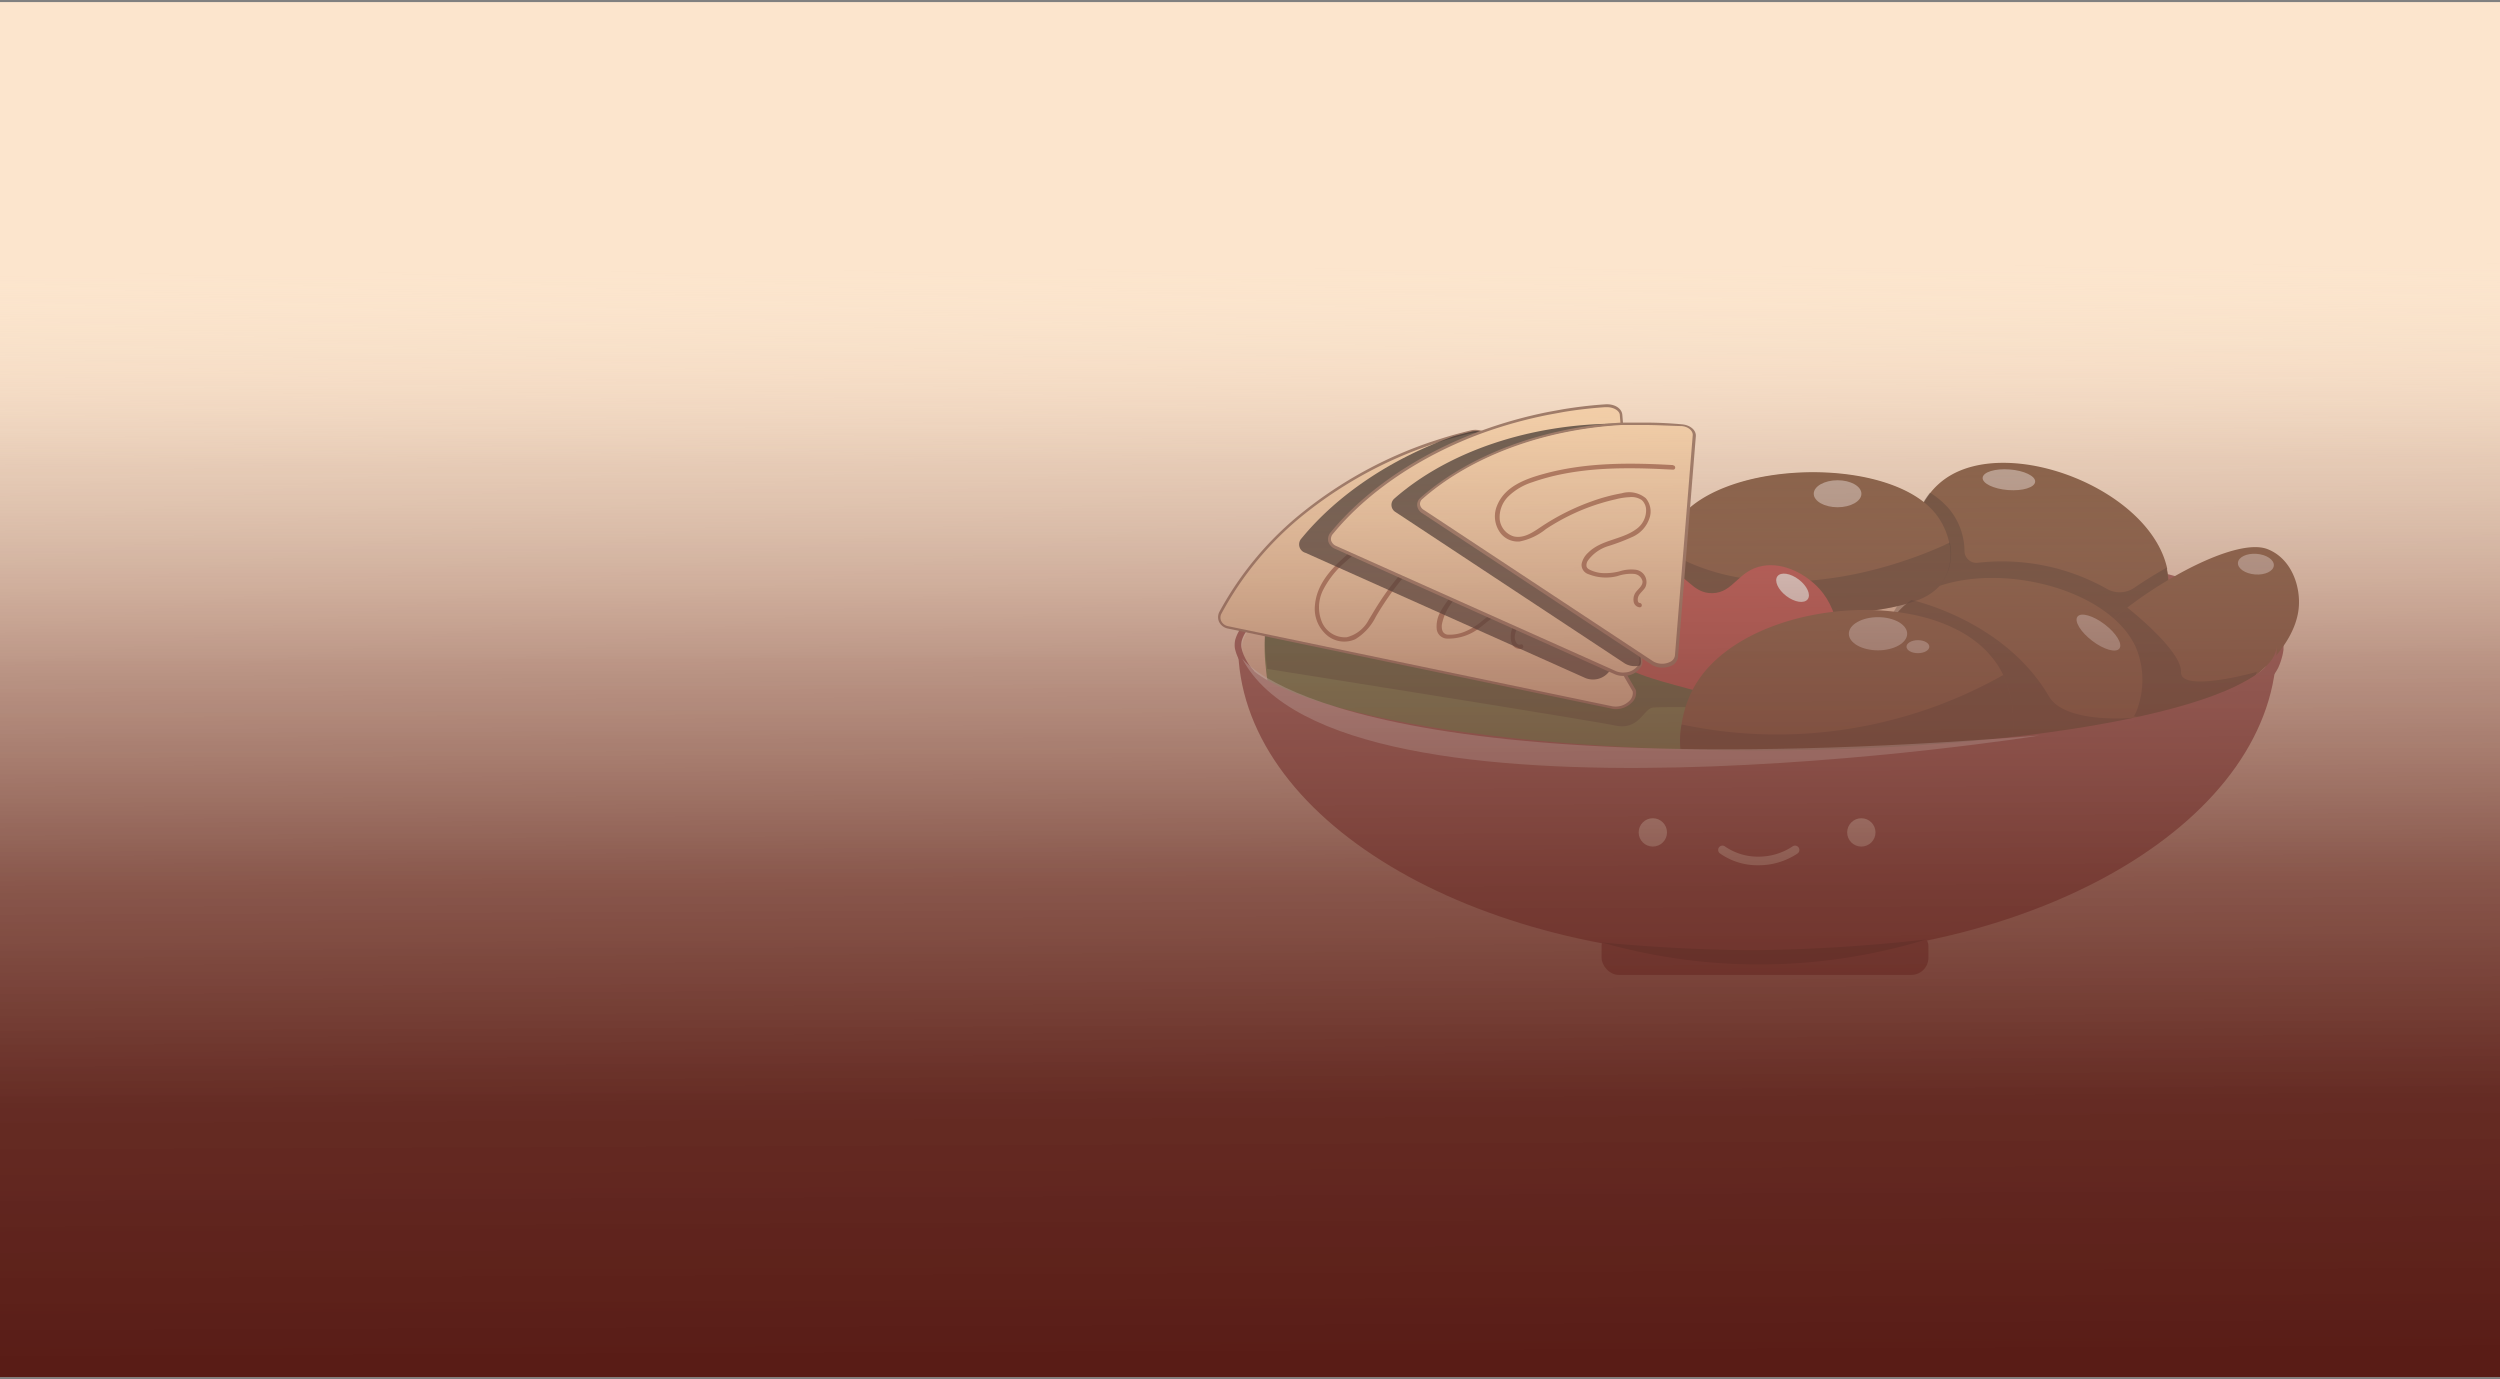 <svg xmlns="http://www.w3.org/2000/svg" xmlns:xlink="http://www.w3.org/1999/xlink" viewBox="0 0 300 165.5"><rect x="0" y="0" width="300" height="165.5" fill="#808080" stroke="none"/><defs><style>.cls-1{isolation:isolate;}.cls-2{fill:#fce5cd;}.cls-3{fill:#f2cead;}.cls-4{fill:#914343;}.cls-5{fill:#6d4326;}.cls-6{opacity:0.33;}.cls-14,.cls-15,.cls-17,.cls-6,.cls-9{mix-blend-mode:soft-light;}.cls-7{fill:#547739;}.cls-8{fill:#ba3a3a;}.cls-9{opacity:0.52;}.cls-10{fill:#ffe8d9;}.cls-11{fill:#ffd9ab;}.cls-12{fill:#8e6955;}.cls-13{fill:#a56647;}.cls-14{opacity:0.71;}.cls-15{opacity:0.49;}.cls-16{fill:#fff;}.cls-17{opacity:0.9;}.cls-18{fill:url(#linear-gradient);}</style><linearGradient id="linear-gradient" x1="150.37" y1="168.62" x2="149.66" y2="2.17" gradientUnits="userSpaceOnUse"><stop offset="0.03" stop-color="#591c16"/><stop offset="0.22" stop-color="#5f241d" stop-opacity="0.96"/><stop offset="0.38" stop-color="#733c33" stop-opacity="0.84"/><stop offset="0.53" stop-color="#936459" stop-opacity="0.64"/><stop offset="0.68" stop-color="#c09d8d" stop-opacity="0.36"/><stop offset="0.82" stop-color="#fae5cf" stop-opacity="0"/></linearGradient></defs><g class="cls-1"><g id="Layer_1" data-name="Layer 1"><rect class="cls-2" y="0.25" width="300" height="165"/><ellipse class="cls-3" cx="210.82" cy="77.64" rx="61.77" ry="12.5"/><path class="cls-4" d="M150,81a7.36,7.36,0,0,1-1.33-1.86,5.38,5.38,0,0,1-.42-1.08,2.13,2.13,0,0,1-.09-.63,3.18,3.18,0,0,1,.06-.62,4.51,4.51,0,0,1,1.17-2,9.58,9.58,0,0,1,1.76-1.43,22.63,22.63,0,0,1,4-2,43.55,43.55,0,0,1,4.16-1.45c2.8-.85,5.65-1.52,8.51-2.09s5.75-1,8.64-1.45c5.78-.8,11.59-1.34,17.41-1.7s11.64-.53,17.47-.55,11.67.14,17.49.48,11.64.87,17.43,1.66c2.89.4,5.78.87,8.65,1.44a82.72,82.72,0,0,1,8.55,2.12,40.16,40.16,0,0,1,4.18,1.51c.69.3,1.37.62,2,1a16.27,16.27,0,0,1,1.95,1.23,7.74,7.74,0,0,1,1.72,1.75,4.36,4.36,0,0,1,.58,1.23,3.21,3.21,0,0,1,.13.7c0,.12,0,.24,0,.37l0,.33A6.33,6.33,0,0,1,273.8,79a7.51,7.51,0,0,1-.41,1.12,5.47,5.47,0,0,1-.64,1,3.2,3.2,0,0,1-1,.85l-.57-.73A5.48,5.48,0,0,0,272,79.6a13,13,0,0,0,.37-1.92c0-.08,0-.15,0-.22a1.15,1.15,0,0,0,0-.18,1.51,1.51,0,0,0-.06-.36,2.62,2.62,0,0,0-.35-.74,5.82,5.82,0,0,0-1.33-1.34,17.66,17.66,0,0,0-3.62-2,42.63,42.63,0,0,0-4-1.47,85.38,85.38,0,0,0-8.37-2.11q-4.26-.85-8.56-1.45a264.43,264.43,0,0,0-34.69-2.3c-5.8,0-11.61.1-17.4.4s-11.58.8-17.33,1.54c-2.88.38-5.74.81-8.59,1.34s-5.68,1.16-8.45,2c-1.39.4-2.76.84-4.1,1.37A23.11,23.11,0,0,0,151.63,74,9,9,0,0,0,150,75.26a3.61,3.61,0,0,0-1,1.67,2.42,2.42,0,0,0-.05.47,1.75,1.75,0,0,0,.05.44,5,5,0,0,0,.36,1,6.48,6.48,0,0,0,1.16,1.7Z"/><path class="cls-5" d="M256.82,77.83c-1.64,1.09-4.61,1-8,.17a49,49,0,0,1-15.53-7.18l-.59-.43c-.37-.29-.73-.57-1.06-.85a6.11,6.11,0,0,1-2.05-6.24,12.89,12.89,0,0,1,1.26-3,9.71,9.71,0,0,1,.8-1.17,8.75,8.75,0,0,1,1.85-1.73c7.6-5.24,24.43,1.29,26.55,10.77a1.06,1.06,0,0,1,0,.19C260.7,71.42,259.93,75.75,256.82,77.83Z"/><g class="cls-6"><path d="M258.21,76.59a10.73,10.73,0,0,1,0,6.49,6.18,6.18,0,0,1-5.09,4.34c-8.31,1.34-24.19-1.07-26.58-6-1.41-2.93-.45-6.4,1.22-8.82a60.45,60.45,0,0,1-21.66-.69c-2.46-.64-4.15-2.29-4.38-4.29a7.89,7.89,0,0,1,1.67-6.08,13.76,13.76,0,0,1,6.18-3.84c7.15-1.86,16.52-1.09,21.22,2.59a9.71,9.71,0,0,1,.8-1.17A9.55,9.55,0,0,1,234,61.2a8.06,8.06,0,0,1,1.74,4.89,1.43,1.43,0,0,0,1.61,1.44,25.62,25.62,0,0,1,15.43,3.11,3.11,3.11,0,0,0,3.34-.11c1.25-.85,2.56-1.67,3.87-2.4a1.06,1.06,0,0,1,0,.19A10.17,10.17,0,0,1,258.21,76.59Z"/></g><path class="cls-5" d="M275.85,72.92c-.26,2.9-2.33,5.8-5.18,8.17a24.54,24.54,0,0,1-8.45,4.52,17.17,17.17,0,0,1-3.19.64,10.16,10.16,0,0,1-4.46-.42l-.39-.15a7.61,7.61,0,0,1-3.93-4.09,4.3,4.3,0,0,1-.12-3.14,5.61,5.61,0,0,1,1.26-2.1,32.08,32.08,0,0,1,3.89-3.44h0c5.61-4.3,13.6-8.32,16.86-7C275,67.06,276.08,70.37,275.85,72.92Z"/><g class="cls-6"><path d="M254.57,85.83l-4.44-7.38a5.61,5.61,0,0,1,1.26-2.1,32.08,32.08,0,0,1,3.89-3.44h0s6.54,5.13,6.44,7.72,9.09,0,9.09,0l-.14.46-8.45,4.52-3.19.65Z"/></g><path class="cls-5" d="M232.68,70.39s0,0,0,0a6.79,6.79,0,0,1-2.86,1.73h0c-6.05,2.19-18.56,2-25.36.24-2.46-.64-4.16-2.29-4.38-4.29a9.21,9.21,0,0,1,0-1.9A7.41,7.41,0,0,1,201.7,62c1.67-2,4.54-3.48,7.91-4.36,7.15-1.86,16.52-1.09,21.22,2.59a9.31,9.31,0,0,1,1.48,1.46,8.42,8.42,0,0,1,1.59,3.42A6.08,6.08,0,0,1,232.68,70.39Z"/><path class="cls-5" d="M256.61,84.66a5.38,5.38,0,0,1-.64,1.47,6.18,6.18,0,0,1-4.3,2.75,37.47,37.47,0,0,1-7.89.28A46.89,46.89,0,0,1,231.94,87c-3-1-5.34-2.37-6.13-4a8.36,8.36,0,0,1,.55-7.54h0a10.86,10.86,0,0,1,1.52-2.15A9.38,9.38,0,0,1,229.37,72c.29-.21.59-.4.91-.59,7.76-4.5,22.55-1.26,26,6.22A10.1,10.1,0,0,1,256.61,84.66Z"/><g class="cls-6"><path d="M232.68,70.39s0,0,0,0a6.79,6.79,0,0,1-2.86,1.73h0c-6.05,2.19-18.56,2-25.36.24-2.46-.64-4.16-2.29-4.38-4.29a9.21,9.21,0,0,1,0-1.9c14.67,8.72,33.9-1.07,33.9-1.07A6.08,6.08,0,0,1,232.68,70.39Z"/></g><path class="cls-7" d="M219.91,96.56c-3.69,6.28-19.37,4-50.72-.52-3.95-.57-11.67-1.79-14.72-7.1a23.3,23.3,0,0,1-2.4-7.43c-.08-.51-.14-1-.19-1.57a18.81,18.81,0,0,1,0-4.28,1.43,1.43,0,0,1,0-.22c1.34-6.58,16.43-13.66,29.25-10.21,8.67,2.33,13.87,8.82,22,8.82a19.84,19.84,0,0,1,6.23.87,20.6,20.6,0,0,1,7.27,4.15C220.84,83.22,222.78,91.66,219.91,96.56Z"/><g class="cls-6"><path d="M206.75,84.91s-7.27-.12-8.4,0-1.64,2.79-4.57,2.15c-2.77-.6-37.84-6.17-41.71-6.79-.08-.51-.14-1-.19-1.57a18.9,18.9,0,0,1,0-4.29l1.29-1.08,13.81-5.21,39.12,12.17Z"/></g><path class="cls-8" d="M201,82.21c-4-1.11-6.95-1.95-7.76-4.36-1.27-3.77,3.31-9.38,6.81-9.26,2.33.08,2.91,2.65,5.45,2.59s3.05-2.73,6-3.27c2.63-.48,5.32,1.09,6.81,2.73,2.74,3,3,8,.95,10.75C215.7,86.25,206.12,83.63,201,82.21Z"/><g class="cls-6"><path d="M256,86.13a6.18,6.18,0,0,1-4.3,2.75,37.47,37.47,0,0,1-7.89.28A46.89,46.89,0,0,1,231.94,87l-5.11-7.27s-.28-2.23-.47-4.29h0a10.86,10.86,0,0,1,1.52-2.15A9.38,9.38,0,0,1,229.37,72s11.14,2.38,16.5,11.56C247.63,86.57,254.41,86.29,256,86.13Z"/></g><path class="cls-5" d="M241.59,87.07A7.52,7.52,0,0,1,237,93.8c-9.37,4.22-28.82,6.42-33.21,1.34a10.08,10.08,0,0,1-2-8.21,13.38,13.38,0,0,1,1.34-4.19c5.61-10.73,28.39-12.9,35.79-4A10.33,10.33,0,0,1,240.39,81,14,14,0,0,1,241.59,87.07Z"/><g class="cls-6"><path d="M241.59,87.07A7.52,7.52,0,0,1,237,93.8c-9.37,4.22-28.82,6.42-33.21,1.34a10.08,10.08,0,0,1-2-8.21A55.15,55.15,0,0,0,240.39,81,14,14,0,0,1,241.59,87.07Z"/></g><rect class="cls-4" x="192.19" y="111.49" width="39.22" height="5.5" rx="2.06"/><path class="cls-4" d="M273.2,77.42c0,20.7-27.9,37.49-62.31,37.49s-62.32-16.79-62.32-37.49c0,7,27.9,12.64,62.32,12.64S273.2,84.4,273.2,77.42Z"/><g class="cls-9"><path d="M192.16,113.08s8.92.94,18.57.94a201.06,201.06,0,0,0,20.48-1.3A68.72,68.72,0,0,1,192.16,113.08Z"/></g><circle class="cls-10" cx="198.34" cy="99.89" r="1.7"/><path class="cls-11" d="M193.31,84.84l-46-9.6a1.2,1.2,0,0,1-.82-1.78c4.66-8.89,13.93-16.37,25.15-20.22q1.43-.5,2.88-.9c.66-.19,1.34-.36,2-.52a2.21,2.21,0,0,1,1.26,0,1.25,1.25,0,0,1,.84.85l.35.59.6,1h0l12.2,21,1.36,2.33.69,1.2L195,80.92l1.12,1.92C196.45,84.05,194.74,85.26,193.31,84.84Z"/><path class="cls-12" d="M193.92,85.1a2.37,2.37,0,0,1-.65-.09l-46-9.6a1.51,1.51,0,0,1-1-.83,1.38,1.38,0,0,1,.08-1.2,39.08,39.08,0,0,1,10.16-12.06,50.48,50.48,0,0,1,15.08-8.25c1-.33,1.93-.63,2.89-.9.66-.18,1.34-.36,2-.52a2.4,2.4,0,0,1,1.36.06,1.42,1.42,0,0,1,.94.94L196.3,82.8a1.58,1.58,0,0,1-.53,1.55A2.71,2.71,0,0,1,193.92,85.1ZM177.06,51.93a2.39,2.39,0,0,0-.53.06c-.67.16-1.35.33-2,.52-1,.26-1.92.56-2.87.89a50.14,50.14,0,0,0-15,8.19,38.87,38.87,0,0,0-10.06,12,1,1,0,0,0-.07.9,1.14,1.14,0,0,0,.78.64l46,9.59a2.32,2.32,0,0,0,2.17-.57,1.29,1.29,0,0,0,.44-1.19L178.42,52.76a1.07,1.07,0,0,0-.73-.73A1.85,1.85,0,0,0,177.06,51.93Z"/><path class="cls-13" d="M178.36,57.15c-2.76,1.12-5.5,2.31-8.15,3.69a45.46,45.46,0,0,0-7.46,4.82c-2.18,1.76-4.68,3.92-4.95,6.9a4.16,4.16,0,0,0,1.4,3.64,3.22,3.22,0,0,0,3.43.51A6.5,6.5,0,0,0,165.1,74a37.55,37.55,0,0,1,2.34-3.51,30.19,30.19,0,0,1,2.91-3.28,25.36,25.36,0,0,1,3.32-2.8,4.08,4.08,0,0,1,2-.86,1.89,1.89,0,0,1,1.53.59,3.1,3.1,0,0,1,.58,2.94,8.09,8.09,0,0,1-2.42,3.28,10.73,10.73,0,0,0-2.58,3.19,3.6,3.6,0,0,0-.38,1.88,1.29,1.29,0,0,0,1.19,1.2,6.06,6.06,0,0,0,4-1.32c.94-.67,2.09-2,3.39-1.45a1,1,0,0,1,.53.46,1.49,1.49,0,0,1,0,1,2.63,2.63,0,0,0-.1,1.87,1,1,0,0,0,1.21.65c.31-.12.17-.62-.14-.5-.49.18-.74-.56-.71-.93.05-.71.49-1.34.3-2.07A1.56,1.56,0,0,0,181,73.34a2.36,2.36,0,0,0-1.69.18,9,9,0,0,0-1.68,1.19,8.25,8.25,0,0,1-1.86,1.09,4.76,4.76,0,0,1-2,.36.74.74,0,0,1-.67-.45,1.61,1.61,0,0,1-.06-.84A6.31,6.31,0,0,1,175,71.48a18.33,18.33,0,0,0,2.72-3,4.15,4.15,0,0,0,.58-3.32,2.68,2.68,0,0,0-2.12-2.08c-1.48-.21-2.78.85-3.86,1.71a28.5,28.5,0,0,0-3.14,2.87,31.43,31.43,0,0,0-2.72,3.27c-.42.58-.81,1.17-1.19,1.77s-.66,1.1-1,1.64a4.11,4.11,0,0,1-2.66,2.13,3,3,0,0,1-2.93-1.71,4.64,4.64,0,0,1,.16-4.09,11.17,11.17,0,0,1,2.69-3.31,39.87,39.87,0,0,1,7.08-5.07,73.21,73.21,0,0,1,7.87-3.82l2-.83c.3-.12.17-.62-.14-.5Z"/><circle class="cls-10" cx="223.36" cy="99.89" r="1.7"/><path class="cls-10" d="M211,103.83a7.79,7.79,0,0,1-4.62-1.43.52.52,0,0,1-.09-.73.51.51,0,0,1,.73-.08h0a6.94,6.94,0,0,0,4,1.21,7.34,7.34,0,0,0,4.07-1.22.52.52,0,0,1,.63.83A8.37,8.37,0,0,1,211,103.83Z"/><g class="cls-14"><path d="M193.19,80.46a2.44,2.44,0,0,1-3,.88l-33.53-15a1.05,1.05,0,0,1-.48-1.73C160.52,59.32,167,55,174.48,52.34c.66-.19,1.34-.36,2-.52a2.21,2.21,0,0,1,1.26,0,53.47,53.47,0,0,1,8.1-2.27c1.05-.14,2.1-.24,3.15-.32s1.82.42,1.87,1.12l0,.56,0,.32,2,24.83.12,1.52.06.78.13,1.52A1.07,1.07,0,0,1,193.19,80.46Z"/></g><path class="cls-11" d="M196.81,79.85a2.19,2.19,0,0,1-1.8,1.07,2.38,2.38,0,0,1-1.18-.17l-.64-.29L160.3,65.72a1.06,1.06,0,0,1-.48-1.74c4.25-5.17,10.57-9.4,17.93-12.11a53.47,53.47,0,0,1,8.1-2.27q.89-.18,1.8-.33c1.65-.27,3.31-.46,5-.58,1-.07,1.82.42,1.87,1.11l.09,1.06v.08l2.26,27.73.06.67A1,1,0,0,1,196.81,79.85Z"/><path class="cls-12" d="M194.76,81.11a2.39,2.39,0,0,1-1-.21l-.64-.28L160.23,65.87a1.39,1.39,0,0,1-.84-.91,1.26,1.26,0,0,1,.3-1.09c4.2-5.12,10.6-9.43,18-12.16a53.89,53.89,0,0,1,8.12-2.28l1.81-.33c1.66-.27,3.34-.47,5-.58,1.11-.08,2,.47,2.06,1.27l2.41,29.54a1.17,1.17,0,0,1-.11.6A2.39,2.39,0,0,1,195,81.1Zm-1.95-32.25h-.18c-1.63.11-3.3.3-4.95.57l-1.8.33A54.39,54.39,0,0,0,177.81,52c-7.35,2.71-13.69,7-17.85,12.06a.91.91,0,0,0-.23.79,1.06,1.06,0,0,0,.64.68l33.53,15a2.2,2.2,0,0,0,1.1.16,2,2,0,0,0,1.66-1h0a.8.8,0,0,0,.07-.43l0-.66-2.36-28.87C194.28,49.26,193.63,48.86,192.81,48.86Z"/><g class="cls-15"><path class="cls-16" d="M149.05,79s11.25,16,95.68,9.26C244.87,88.29,160.79,101.53,149.05,79Z"/></g><g class="cls-14"><path d="M200,52.32,197.9,78.81a1.06,1.06,0,0,1-.16.45l-.89-.59.06.67a1,1,0,0,1-.1.51,2.34,2.34,0,0,1-1.84-.24l-27.5-18.16a1,1,0,0,1-.16-1.61c6.43-5.65,16.29-9,26.75-9h.52c.38,0,.75,0,1.13,0,.95,0,1.89.09,2.84.17S200.09,51.69,200,52.32Z"/></g><path class="cls-11" d="M203.33,52.32l-2.14,26.49c-.09,1-1.86,1.5-2.93.8l-.52-.35-.89-.59L170.76,61.45a1,1,0,0,1-.17-1.61c5.87-5.15,14.58-8.37,24-8.9l1.12,0c.54,0,1.09,0,1.64,0,1.5,0,3,.07,4.49.2C202.73,51.15,203.38,51.69,203.33,52.32Z"/><path class="cls-12" d="M199.46,80.11a2.34,2.34,0,0,1-1.29-.36l-1.41-.93L170.67,61.59a1.23,1.23,0,0,1-.61-.94,1.12,1.12,0,0,1,.42-.94c5.87-5.15,14.65-8.42,24.1-9l1.12,0q.8,0,1.65,0c1.5,0,3,.07,4.5.21,1,.09,1.71.72,1.65,1.44h0l-2.14,26.49a1.3,1.3,0,0,1-.82,1.05A2.51,2.51,0,0,1,199.46,80.11ZM197.35,51c-.56,0-1.11,0-1.64,0l-1.11,0c-9.37.53-18.08,3.76-23.89,8.86a.78.78,0,0,0-.31.65.91.91,0,0,0,.46.68l27.5,18.16a2.14,2.14,0,0,0,2,.1,1,1,0,0,0,.63-.77l2.14-26.49c0-.52-.55-1-1.34-1.06C200.34,51.1,198.83,51,197.35,51Z"/><g class="cls-15"><ellipse class="cls-16" cx="220.51" cy="59.25" rx="2.86" ry="1.62"/></g><g class="cls-15"><ellipse class="cls-16" cx="225.36" cy="76.05" rx="3.5" ry="1.99"/></g><g class="cls-15"><ellipse class="cls-16" cx="230.15" cy="77.6" rx="1.37" ry="0.78"/></g><g class="cls-15"><ellipse class="cls-16" cx="241.09" cy="57.57" rx="1.24" ry="3.16" transform="translate(165.13 293.52) rotate(-85.59)"/></g><g class="cls-15"><ellipse class="cls-16" cx="270.73" cy="67.71" rx="1.24" ry="2.16" transform="translate(182.38 332.42) rotate(-85.59)"/></g><g class="cls-15"><ellipse class="cls-16" cx="251.82" cy="75.92" rx="1.24" ry="3.16" transform="translate(38.82 230.22) rotate(-52.7)"/></g><g class="cls-17"><ellipse class="cls-16" cx="215.11" cy="70.54" rx="1.24" ry="2.28" transform="translate(28.64 198.9) rotate(-52.7)"/></g><path class="cls-13" d="M200.76,55.81c-5.18-.3-10.48-.33-15.52,1.06-2.18.6-4.64,1.49-5.57,3.75a3.33,3.33,0,0,0,.16,3,2.63,2.63,0,0,0,2.52,1.36,7.26,7.26,0,0,0,3.17-1.5,26,26,0,0,1,3.17-1.78,24.59,24.59,0,0,1,3.4-1.31c.59-.18,1.18-.34,1.78-.47a7.86,7.86,0,0,1,1.66-.26A2.2,2.2,0,0,1,197,60a1.63,1.63,0,0,1,.53,1.12,2.76,2.76,0,0,1-1.23,2.41c-1.75,1.26-4.18,1.23-5.74,2.81a2.49,2.49,0,0,0-.77,1.35,1.18,1.18,0,0,0,.85,1.22,5.61,5.61,0,0,0,3.46.22,5,5,0,0,1,2-.26,1.14,1.14,0,0,1,1,.88c.05.49-.44.87-.72,1.21a1.48,1.48,0,0,0-.35,1.17.81.81,0,0,0,.74.75c.33,0,.33-.49,0-.52s-.25-.61-.16-.81c.19-.41.62-.69.84-1.1a1.49,1.49,0,0,0-1.24-2.09,4.52,4.52,0,0,0-1.86.2,7.27,7.27,0,0,1-1.8.22,4.11,4.11,0,0,1-1.65-.35c-.22-.1-.48-.23-.52-.49a1,1,0,0,1,.22-.74A4.73,4.73,0,0,1,193,65.53a24.73,24.73,0,0,0,3-1.15,3.76,3.76,0,0,0,1.92-2.15,2.47,2.47,0,0,0-.42-2.44,3.13,3.13,0,0,0-2.88-.6,21.52,21.52,0,0,0-3.44.91,27.78,27.78,0,0,0-6.33,3.17c-.91.61-2,1.37-3.19,1.1a2.39,2.39,0,0,1-1.69-2,3.51,3.51,0,0,1,1-2.77,7.29,7.29,0,0,1,2.93-1.74c4.78-1.68,10-1.8,15-1.59l1.87.09c.34,0,.34-.5,0-.52Z"/><rect class="cls-18" y="0.25" width="300" height="165"/></g></g></svg>